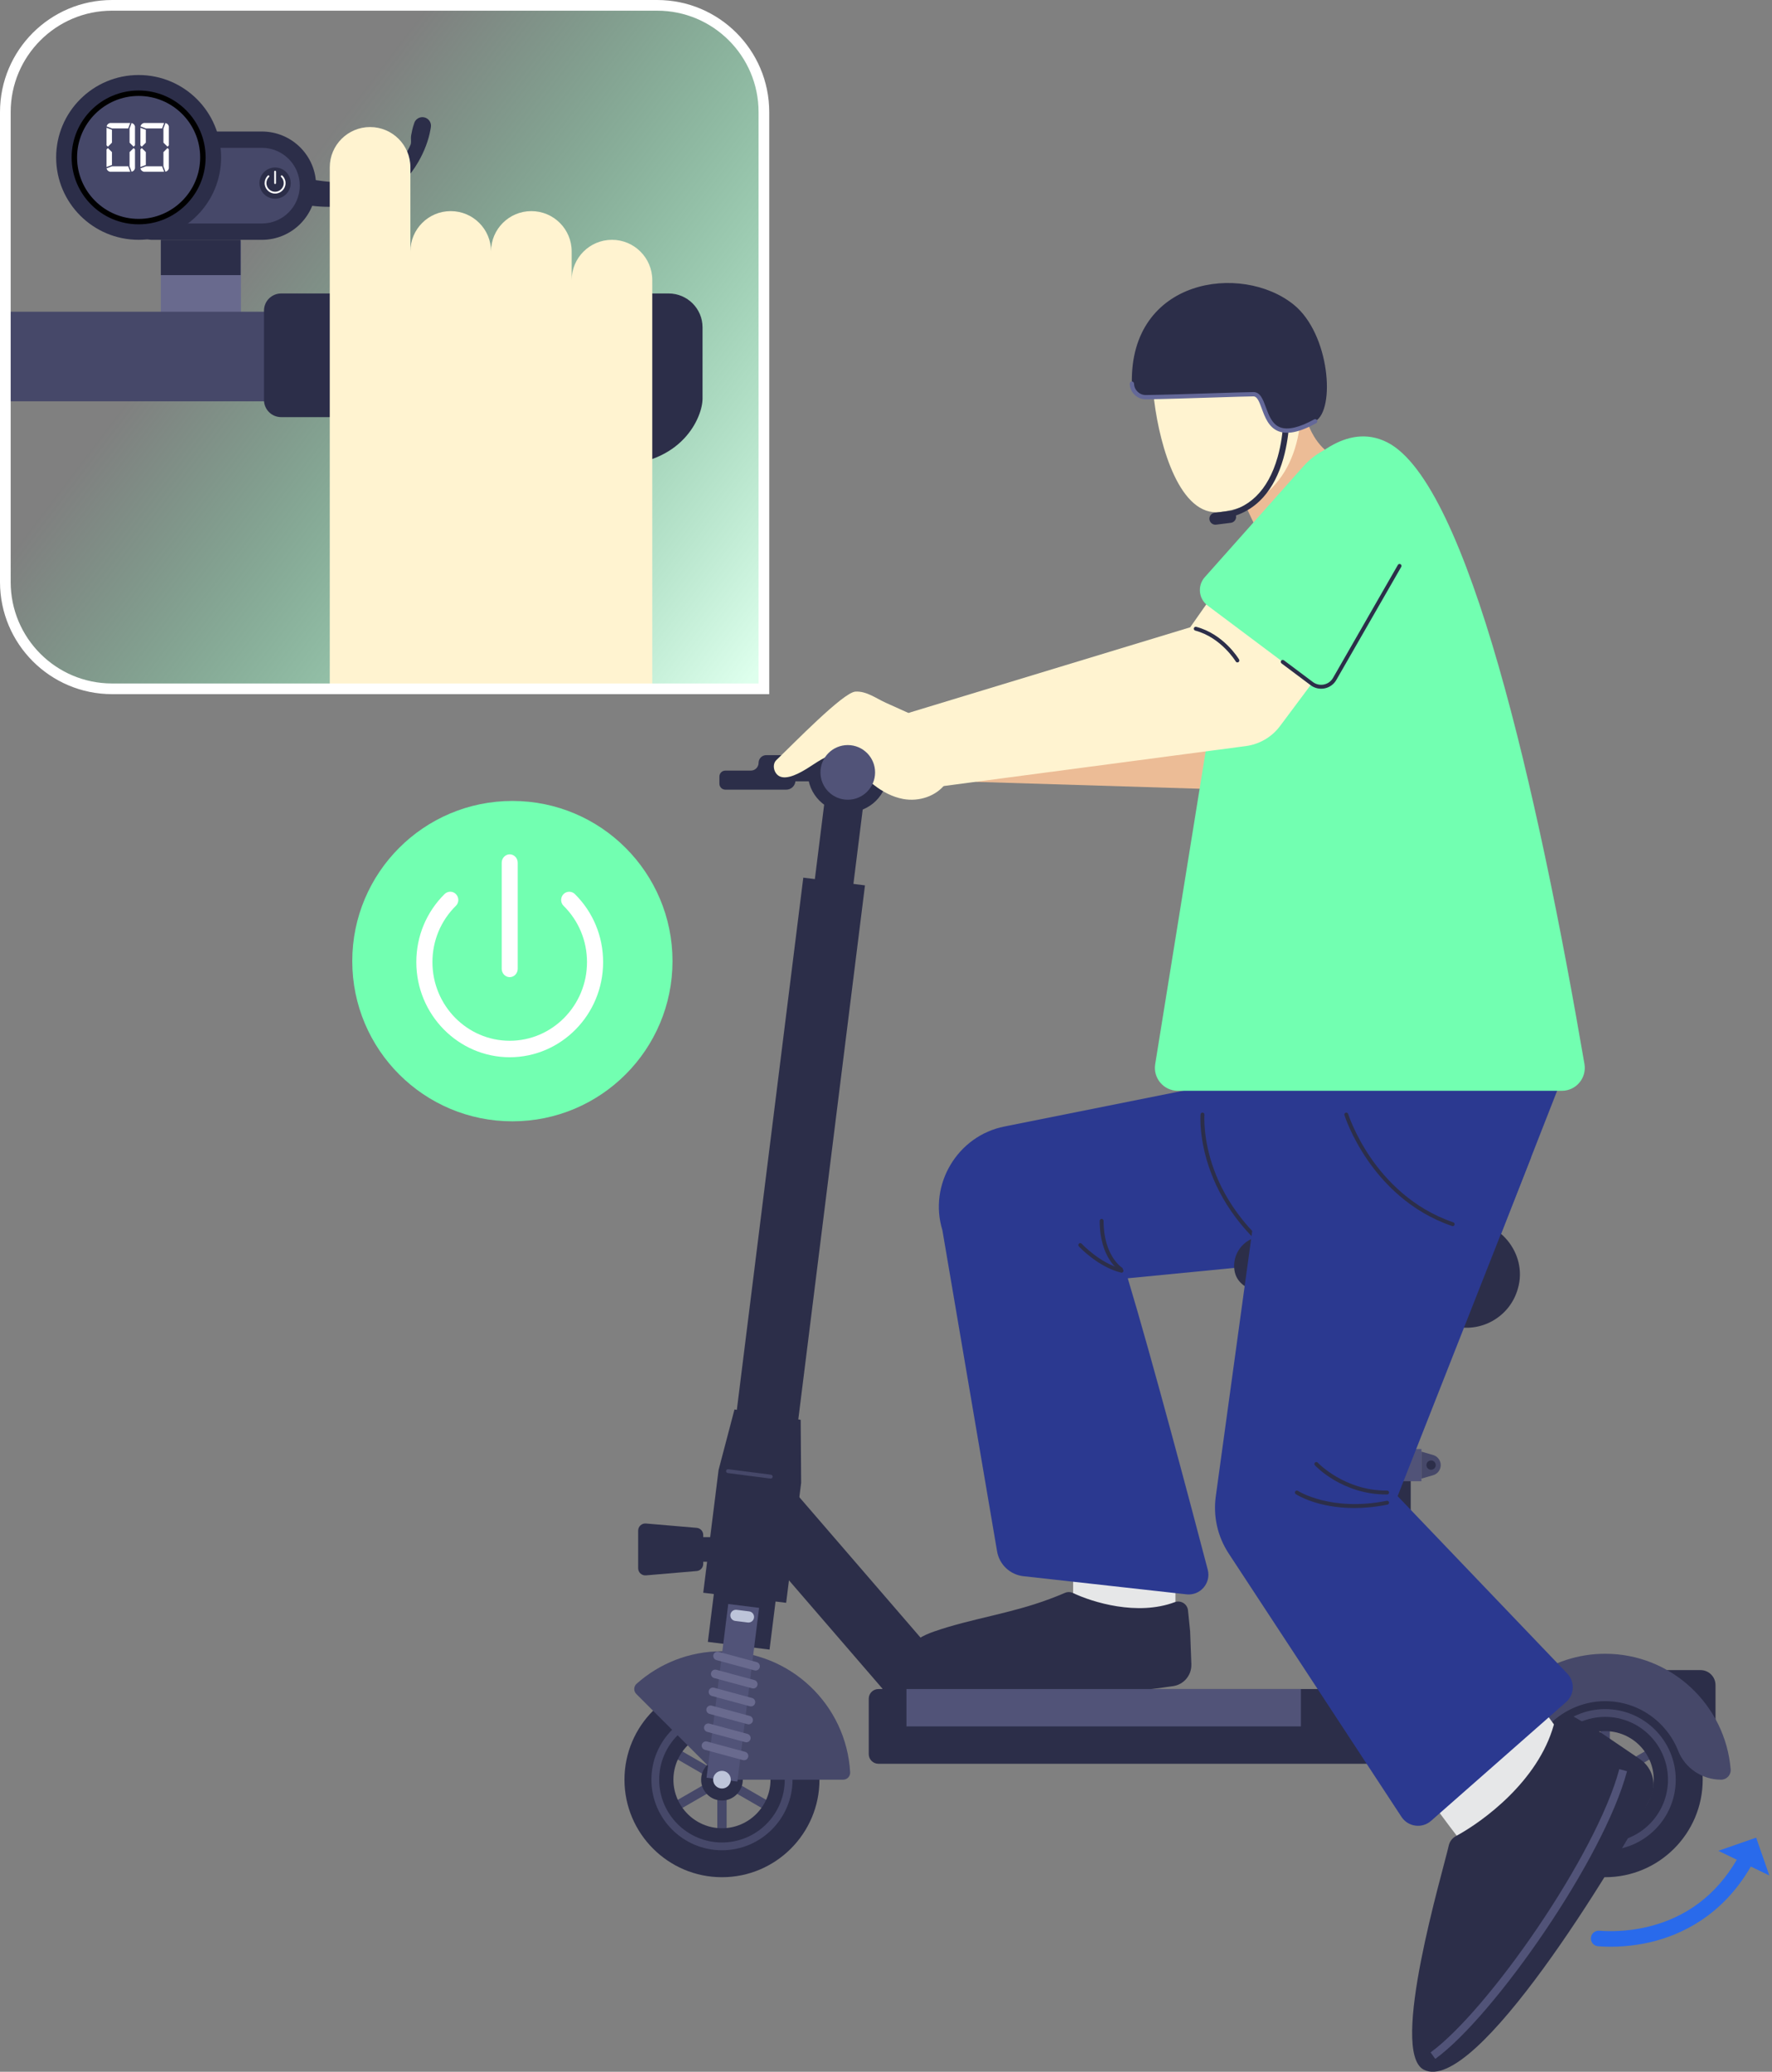 <svg width="332" height="388" viewBox="0 0 332 388" fill="none" xmlns="http://www.w3.org/2000/svg">
<rect x="0" y="0" width="332" height="388" fill="#808080" stroke="none"/>
<g clip-path="url(#clip0_561_3137)">
<path d="M1 21C1 9.954 9.954 1 21 1H123.124C134.17 1 143.124 9.954 143.124 21V129H21C9.954 129 1 120.046 1 109V21Z" fill="url(#paint0_linear_561_3137)"/>
<path d="M52.419 34.667C52.532 34.316 52.747 33.696 52.869 33.36C52.932 33.178 53.005 32.964 53.088 32.799C53.111 32.759 53.119 32.76 53.127 32.764L53.155 32.769L53.211 32.781L53.44 32.827L53.911 32.915C56.139 33.314 58.398 33.652 60.64 33.937C63.486 34.261 66.438 34.395 69.209 33.56C72.463 32.609 75.695 30.214 76.967 26.988C77.072 26.487 76.941 25.93 77.018 25.426C77.161 24.684 77.292 23.918 77.559 23.224C77.739 22.353 78.591 21.793 79.463 21.973C80.335 22.152 80.896 23.003 80.716 23.874L80.665 24.193C80.291 26.339 79.48 28.373 78.403 30.268C75.314 35.681 70.896 37.731 64.896 38.529C60.537 39.083 56.064 38.509 51.992 36.883L51.958 36.869C51.946 36.866 51.934 36.862 51.936 36.815V36.782C51.936 36.776 51.936 36.757 51.939 36.735C51.949 36.587 51.999 36.37 52.031 36.219C52.06 36.059 52.112 35.84 52.152 35.684C52.208 35.509 52.356 34.82 52.42 34.667H52.419Z" fill="#2C2E49"/>
<path d="M49.068 44.913H28.404C27.063 44.913 25.975 43.827 25.975 42.487V27.056C25.975 25.716 27.063 24.63 28.404 24.63H49.068C54.676 24.63 59.224 29.171 59.224 34.772C59.224 40.373 54.676 44.915 49.068 44.915V44.913Z" fill="#2C2E49"/>
<path d="M29.033 41.857V27.684H49.068C52.98 27.684 56.164 30.862 56.164 34.77C56.164 38.679 52.981 41.857 49.068 41.857H29.033Z" fill="#464869"/>
<path d="M25.973 44.911C34.507 44.911 41.425 38.003 41.425 29.48C41.425 20.958 34.507 14.049 25.973 14.049C17.438 14.049 10.52 20.958 10.52 29.48C10.52 38.003 17.438 44.911 25.973 44.911Z" fill="#2C2E49"/>
<path d="M34.486 37.982C39.188 33.287 39.188 25.674 34.486 20.978C29.784 16.282 22.161 16.282 17.459 20.978C12.757 25.674 12.757 33.287 17.459 37.982C22.161 42.678 29.784 42.678 34.486 37.982Z" fill="#464869"/>
<path d="M25.973 17.966C32.331 17.966 37.503 23.13 37.503 29.48C37.503 35.83 32.331 40.995 25.973 40.995C19.614 40.995 14.442 35.83 14.442 29.48C14.442 23.13 19.616 17.966 25.973 17.966ZM25.973 16.947C19.041 16.947 13.422 22.558 13.422 29.48C13.422 36.402 19.041 42.013 25.973 42.013C32.904 42.013 38.523 36.402 38.523 29.48C38.523 22.558 32.904 16.947 25.973 16.947Z" fill="black"/>
<path d="M45.138 45.138H30.131V59.262H45.138V45.138Z" fill="#696A8E"/>
<path d="M49.552 58.379H1V75.152H49.552V58.379Z" fill="#464869"/>
<path d="M125.27 54.962H52.675C50.898 54.962 49.459 56.4 49.459 58.175V74.906C49.459 76.681 50.898 78.119 52.675 78.119H66.343C91.736 78.119 95.427 87.168 114.7 87.168C127.983 87.168 131.628 77.969 131.628 74.671V61.31C131.628 57.804 128.782 54.961 125.27 54.961V54.962Z" fill="#2C2E49"/>
<path d="M20.974 24.307V26.714L20.213 27.475L19.959 27.222V23.927L20.974 24.307ZM19.959 31.276V27.981L20.213 27.728L20.974 28.489V30.896L19.959 31.276ZM24.402 32.163H20.595C20.257 32.078 20.044 31.867 19.961 31.529L20.976 31.149H24.023L24.404 32.163H24.402ZM24.021 24.052H20.988L19.973 23.672C20.058 23.334 20.269 23.124 20.607 23.039H24.402L24.021 24.052ZM24.274 26.713V24.052L24.655 23.039C24.994 23.124 25.204 23.334 25.289 23.672V27.22L25.036 27.473L24.274 26.713ZM25.036 27.726L25.289 27.979V31.528C25.204 31.866 24.994 32.078 24.655 32.161L24.274 31.147V28.487L25.036 27.726Z" fill="white"/>
<path d="M27.321 24.307V26.714L26.559 27.475L26.306 27.222V23.927L27.321 24.307ZM26.306 31.276V27.981L26.559 27.728L27.321 28.489V30.896L26.306 31.276ZM30.749 32.163H26.942C26.604 32.078 26.391 31.867 26.308 31.529L27.323 31.149H30.369L30.75 32.163H30.749ZM30.368 24.052H27.335L26.32 23.672C26.405 23.334 26.616 23.124 26.954 23.039H30.749L30.368 24.052ZM30.621 26.713V24.052L31.002 23.039C31.34 23.124 31.551 23.334 31.636 23.672V27.22L31.383 27.473L30.621 26.713ZM31.383 27.726L31.636 27.979V31.528C31.551 31.866 31.34 32.078 31.002 32.161L30.621 31.147V28.487L31.383 27.726Z" fill="white"/>
<path d="M51.541 37.219C53.159 37.219 54.471 35.909 54.471 34.293C54.471 32.678 53.159 31.368 51.541 31.368C49.923 31.368 48.612 32.678 48.612 34.293C48.612 35.909 49.923 37.219 51.541 37.219Z" fill="#2C2E49"/>
<path d="M51.541 36.253C50.46 36.253 49.579 35.373 49.579 34.293C49.579 33.762 49.79 33.263 50.172 32.891C50.24 32.827 50.348 32.827 50.412 32.894C50.478 32.962 50.477 33.069 50.409 33.134C50.093 33.441 49.917 33.854 49.917 34.293C49.917 35.186 50.645 35.913 51.539 35.913C52.434 35.913 53.161 35.186 53.161 34.293C53.161 33.854 52.986 33.441 52.67 33.134C52.602 33.069 52.602 32.961 52.667 32.894C52.731 32.828 52.84 32.827 52.906 32.891C53.289 33.263 53.5 33.762 53.5 34.293C53.5 35.375 52.619 36.253 51.538 36.253H51.541Z" fill="white"/>
<path d="M51.541 34.463C51.448 34.463 51.371 34.387 51.371 34.293V32.146C51.371 32.052 51.448 31.976 51.541 31.976C51.635 31.976 51.711 32.052 51.711 32.146V34.293C51.711 34.387 51.635 34.463 51.541 34.463Z" fill="white"/>
<path d="M45.079 44.913H30.135V51.526H45.079V44.913Z" fill="#2C2E49"/>
<path d="M114.661 44.913C110.489 44.913 107.107 48.29 107.107 52.456V47.081C107.107 42.915 103.726 39.538 99.553 39.538C95.381 39.538 92 42.915 92 47.081C92 42.915 88.618 39.538 84.446 39.538C80.274 39.538 76.892 42.915 76.892 47.081V31.337C76.892 27.171 73.511 23.794 69.338 23.794C65.166 23.794 61.785 27.171 61.785 31.337V128.784H122.208V52.455C122.208 48.288 118.826 44.911 114.654 44.911L114.661 44.913Z" fill="#FFF3D0"/>
</g>
<path d="M1 21C1 9.954 9.954 1 21 1H123.124C134.17 1 143.124 9.954 143.124 21V129H21C9.954 129 1 120.046 1 109V21Z" stroke="white" stroke-width="2"/>
<path d="M182.755 146.425L230.335 147.887V135.515L182.755 146.425Z" fill="#ECBC96"/>
<path d="M321.419 322.591L309.194 319.819C308.674 319.701 308.304 319.238 308.304 318.705V313.915C308.304 313.285 308.815 312.774 309.446 312.774H318.609C320.159 312.774 321.417 314.032 321.417 315.582V322.591H321.419Z" fill="#2C2E49"/>
<path d="M253.43 86.248L237.029 102.149C237.029 102.149 236.995 102.086 236.931 101.965C236.35 100.879 233.3 95.062 230.07 87.099L241.053 75.762L243.647 73.087C245.106 87.021 253.43 86.248 253.43 86.248Z" fill="#ECBC96"/>
<path d="M243.501 71.706C244.929 83.109 240.756 94.371 228.624 95.891C221.101 96.833 217.334 83.714 216.258 75.12C215.18 66.526 220.406 58.795 227.93 57.854C235.453 56.912 242.425 63.114 243.502 71.708L243.501 71.706Z" fill="#FFF3D0"/>
<path d="M220.231 282.875H201.06V302.044H220.231V282.875Z" fill="#E6E7E8"/>
<path d="M223.214 311.662L222.981 305.521C222.981 305.521 222.783 303.456 222.58 301.575C222.452 300.382 221.232 299.629 220.106 300.05C213.088 302.677 204.69 300.071 201.026 298.335C200.544 298.106 199.985 298.106 199.497 298.322C198.557 298.736 197.594 299.106 196.635 299.467C189.308 302.213 182.093 303.101 175.081 305.521C170.475 307.111 168.481 309.436 174.18 312.915C185.73 319.968 210.575 317.142 219.801 315.776C221.82 315.478 223.288 313.706 223.211 311.666L223.214 311.662Z" fill="#2C2E49"/>
<path d="M279.128 236.492L294.741 196.624L223.965 194.526V203.811C206.772 207.253 188.993 210.811 188.993 210.811L188.197 210.97C179.412 212.703 173.933 221.827 176.566 230.393L186.812 290.534C187.234 293.012 189.247 294.909 191.744 295.187L222.292 298.584C224.873 298.87 226.94 296.481 226.281 293.968C223.283 282.535 216.003 255.021 211.296 239.396C221.479 238.403 226.64 237.901 241.136 236.489H279.126L279.128 236.492Z" fill="#2B3990"/>
<path d="M242.014 89.94C233.832 99.298 229.18 112.673 228.864 122.282L216.434 199.303C216.012 201.914 218.03 204.283 220.675 204.283H292.628C295.291 204.283 297.314 201.885 296.862 199.26C288.087 148.088 275.059 90.509 259.906 82.839C252.157 78.917 245.111 86.398 242.014 89.941V89.94Z" fill="#72FFB1"/>
<path d="M136.141 320.808H134.394V333.298H136.141V320.808Z" fill="#464869"/>
<path d="M124.885 326.296L124.012 327.809L134.83 334.054L135.703 332.541L124.885 326.296Z" fill="#464869"/>
<path d="M134.835 332.539L124.017 338.784L124.89 340.297L135.708 334.052L134.835 332.539Z" fill="#464869"/>
<path d="M136.141 333.296H134.394V345.786H136.141V333.296Z" fill="#464869"/>
<path d="M135.703 332.542L134.83 334.055L145.648 340.3L146.521 338.787L135.703 332.542Z" fill="#464869"/>
<path d="M145.65 326.294L134.833 332.539L135.706 334.052L146.524 327.807L145.65 326.294Z" fill="#464869"/>
<path d="M135.268 351.562C125.195 351.562 117 343.368 117 333.296C117 323.224 125.195 315.031 135.268 315.031C145.341 315.031 153.535 323.224 153.535 333.296C153.535 343.368 145.341 351.562 135.268 351.562ZM135.268 324.203C130.253 324.203 126.173 328.282 126.173 333.296C126.173 338.31 130.253 342.39 135.268 342.39C140.282 342.39 144.362 338.31 144.362 333.296C144.362 328.282 140.282 324.203 135.268 324.203Z" fill="#2C2E49"/>
<path d="M135.267 346.514C127.978 346.514 122.048 340.584 122.048 333.296C122.048 326.008 127.978 320.078 135.267 320.078C142.556 320.078 148.487 326.008 148.487 333.296C148.487 340.584 142.556 346.514 135.267 346.514ZM135.267 321.536C128.781 321.536 123.504 326.812 123.504 333.298C123.504 339.784 128.781 345.06 135.267 345.06C141.754 345.06 147.031 339.784 147.031 333.298C147.031 326.812 141.754 321.536 135.267 321.536Z" fill="#464869"/>
<path d="M135.267 337.199C137.423 337.199 139.171 335.452 139.171 333.296C139.171 331.14 137.423 329.393 135.267 329.393C133.112 329.393 131.364 331.14 131.364 333.296C131.364 335.452 133.112 337.199 135.267 337.199Z" fill="#2C2E49"/>
<path d="M135.268 309.245C129.123 309.245 123.517 311.548 119.266 315.339C118.702 315.842 118.686 316.718 119.221 317.251L134.882 332.91C135.129 333.158 135.466 333.298 135.815 333.298H157.963C158.719 333.298 159.326 332.664 159.284 331.91C158.565 319.273 148.088 309.246 135.269 309.246L135.268 309.245Z" fill="#464869"/>
<path d="M150.504 164.367L132.624 307.492L144.182 308.935L162.062 165.811L150.504 164.367Z" fill="#2C2E49"/>
<path d="M146.32 276.4L137.502 284.01L172.202 324.206L181.02 316.596L146.32 276.4Z" fill="#2C2E49"/>
<path d="M272.866 330.317H164.584C163.581 330.317 162.767 329.504 162.767 328.5V318.137C162.767 317.134 163.581 316.321 164.584 316.321H275.729C276.929 316.321 277.799 317.463 277.481 318.621L274.618 328.984C274.401 329.771 273.683 330.317 272.866 330.317Z" fill="#2C2E49"/>
<path d="M301.621 320.808H299.874V333.298H301.621V320.808Z" fill="#464869"/>
<path d="M290.365 326.296L289.492 327.809L300.31 334.054L301.183 332.541L290.365 326.296Z" fill="#464869"/>
<path d="M300.313 332.536L289.495 338.781L290.368 340.294L301.186 334.049L300.313 332.536Z" fill="#464869"/>
<path d="M301.621 333.296H299.874V345.786H301.621V333.296Z" fill="#464869"/>
<path d="M301.184 332.541L300.311 334.054L311.129 340.299L312.002 338.786L301.184 332.541Z" fill="#464869"/>
<path d="M311.129 326.292L300.312 332.537L301.185 334.05L312.003 327.805L311.129 326.292Z" fill="#464869"/>
<path d="M300.747 351.562C290.674 351.562 282.479 343.368 282.479 333.296C282.479 323.224 290.674 315.031 300.747 315.031C310.82 315.031 319.015 323.224 319.015 333.296C319.015 343.368 310.82 351.562 300.747 351.562ZM300.747 324.203C295.733 324.203 291.653 328.282 291.653 333.296C291.653 338.31 295.733 342.39 300.747 342.39C305.762 342.39 309.842 338.31 309.842 333.296C309.842 328.282 305.762 324.203 300.747 324.203Z" fill="#2C2E49"/>
<path d="M300.747 346.514C293.458 346.514 287.527 340.584 287.527 333.296C287.527 326.008 293.458 320.078 300.747 320.078C308.036 320.078 313.966 326.008 313.966 333.296C313.966 340.584 308.036 346.514 300.747 346.514ZM300.747 321.536C294.26 321.536 288.983 326.812 288.983 333.298C288.983 339.784 294.26 345.06 300.747 345.06C307.234 345.06 312.51 339.784 312.51 333.298C312.51 326.812 307.234 321.536 300.747 321.536Z" fill="#464869"/>
<path d="M300.747 337.199C302.903 337.199 304.651 335.452 304.651 333.296C304.651 331.14 302.903 329.393 300.747 329.393C298.591 329.393 296.843 331.14 296.843 333.296C296.843 335.452 298.591 337.199 300.747 337.199Z" fill="#2C2E49"/>
<path d="M262.721 232.789H257.061V312.828H262.721V232.789Z" fill="#464869"/>
<path d="M264.311 269.068H255.471V316.321H264.311V269.068Z" fill="#2C2E49"/>
<path d="M273.887 228.687C270.719 228.978 266.575 229.355 263.414 229.62C255.506 230.266 247.452 230.99 239.531 231.416C239.023 231.443 237.013 231.526 236.509 231.55C233.458 231.686 231.095 234.267 231.229 237.317C231.589 245.456 248.512 241.82 272.098 248.3C277.425 249.764 282.931 246.632 284.394 241.305C286.31 234.717 280.687 228.004 273.887 228.687Z" fill="#2C2E49"/>
<path d="M266.319 271.373H253.753V277.395H266.319V271.373Z" fill="#515378"/>
<path d="M268.504 276.279L266.317 276.908V271.861L268.504 272.49C269.35 272.733 269.931 273.506 269.931 274.385C269.931 275.265 269.348 276.038 268.504 276.281V276.279Z" fill="#464869"/>
<path d="M267.919 312.531H251.863C251.371 312.531 250.973 312.929 250.973 313.42V315.431C250.973 315.922 251.371 316.321 251.863 316.321H267.919C268.41 316.321 268.808 315.922 268.808 315.431V313.42C268.808 312.929 268.41 312.531 267.919 312.531Z" fill="#2C2E49"/>
<path d="M171.877 309.718L163.948 317.647H187.861L179.931 309.718C177.707 307.495 174.101 307.495 171.877 309.718Z" fill="#2C2E49"/>
<path d="M136.442 300.395L132.378 332.928L138.157 333.65L142.222 301.117L136.442 300.395Z" fill="#515378"/>
<path d="M322.461 333.296C318.936 333.296 315.724 331.181 314.427 327.904C312.272 322.456 306.952 318.593 300.747 318.593C294.543 318.593 288.886 322.574 286.842 328.499L278.445 325.603C281.724 316.099 290.686 309.714 300.746 309.714C313.103 309.714 323.271 319.264 324.254 331.371C324.338 332.411 323.504 333.298 322.46 333.298L322.461 333.296Z" fill="#464869"/>
<path d="M136.844 302.395L136.844 302.397C136.773 302.971 137.18 303.495 137.755 303.567L140.101 303.86C140.676 303.932 141.199 303.524 141.271 302.95L141.271 302.948C141.343 302.374 140.936 301.85 140.361 301.778L138.015 301.485C137.44 301.413 136.916 301.821 136.844 302.395Z" fill="#BDC4D9"/>
<path d="M300.747 337.227C281.898 337.227 270.953 324.155 270.498 323.597L276.577 318.611L276.566 318.599C276.59 318.627 278.902 321.374 283.075 324.061C288.538 327.58 294.485 329.365 300.747 329.365V337.227Z" fill="#2C2E49"/>
<path d="M300.747 334.95C301.661 334.95 302.401 334.21 302.401 333.296C302.401 332.383 301.661 331.642 300.747 331.642C299.834 331.642 299.093 332.383 299.093 333.296C299.093 334.21 299.834 334.95 300.747 334.95Z" fill="#BDC4D9"/>
<path d="M135.268 334.95C136.181 334.95 136.922 334.21 136.922 333.296C136.922 332.383 136.181 331.642 135.268 331.642C134.354 331.642 133.614 332.383 133.614 333.296C133.614 334.21 134.354 334.95 135.268 334.95Z" fill="#BDC4D9"/>
<path d="M147.293 300.172L131.757 298.287L134.632 275.289L137.612 263.96L150.012 265.899L150.102 277.702L147.293 300.172Z" fill="#2C2E49"/>
<path d="M243.735 316.321H169.83V323.319H243.735V316.321Z" fill="#515378"/>
<path d="M155.225 144.198L151.473 174.228L158.697 175.13L162.449 145.1L155.225 144.198Z" fill="#2C2E49"/>
<path d="M158.839 152.15C162.979 152.15 166.336 148.793 166.336 144.653C166.336 140.513 162.979 137.157 158.839 137.157C154.698 137.157 151.341 140.513 151.341 144.653C151.341 148.793 154.698 152.15 158.839 152.15Z" fill="#2C2E49"/>
<path d="M142.126 142.868C142.126 143.669 141.476 144.318 140.675 144.318H135.9C135.284 144.318 134.784 144.818 134.784 145.434V146.771C134.784 147.387 135.284 147.887 135.9 147.887H147.311C148.266 147.887 149.039 147.112 149.039 146.159V143.148C149.039 142.193 148.264 141.42 147.311 141.42H143.574C142.774 141.42 142.124 142.069 142.124 142.87L142.126 142.868Z" fill="#2C2E49"/>
<path d="M158.84 142.979H146.67V146.327H158.84V142.979Z" fill="#2C2E49"/>
<path d="M119.564 286.658V293.698C119.564 294.484 120.237 295.101 121.02 295.034L130.53 294.222C131.224 294.162 131.757 293.581 131.757 292.885V287.469C131.757 286.772 131.224 286.191 130.53 286.133L121.02 285.32C120.237 285.253 119.564 285.871 119.564 286.657V286.658Z" fill="#2C2E49"/>
<path d="M244.331 239.013C244.268 239.013 244.205 238.997 244.147 238.964C239.428 236.217 235.482 232.919 232.417 229.163C229.962 226.153 228.064 222.847 226.776 219.333C224.581 213.34 224.918 208.885 224.934 208.697C224.95 208.497 225.125 208.347 225.328 208.364C225.529 208.38 225.677 208.556 225.661 208.757C225.658 208.801 225.323 213.267 227.475 219.117C229.458 224.513 234.026 232.226 244.516 238.333C244.689 238.434 244.748 238.658 244.647 238.831C244.58 238.948 244.457 239.012 244.332 239.012L244.331 239.013Z" fill="#2C2E49"/>
<path d="M133.695 287.873H131.055V292.482H133.695V287.873Z" fill="#2C2E49"/>
<path d="M263.885 260.313C263.852 260.313 263.818 260.311 263.785 260.307L255.796 259.307C255.357 259.251 255.046 258.851 255.101 258.413C255.156 257.975 255.557 257.663 255.995 257.718L263.984 258.719C264.423 258.774 264.734 259.174 264.679 259.613C264.628 260.017 264.283 260.314 263.885 260.314V260.313Z" fill="#2C2E49"/>
<path d="M263.885 256.858C263.852 256.858 263.818 256.857 263.785 256.852L255.796 255.852C255.357 255.797 255.046 255.396 255.101 254.958C255.156 254.52 255.555 254.208 255.995 254.264L263.984 255.264C264.423 255.319 264.734 255.719 264.679 256.158C264.628 256.562 264.283 256.859 263.885 256.859V256.858Z" fill="#2C2E49"/>
<path d="M263.885 253.405C263.852 253.405 263.818 253.403 263.785 253.399L255.796 252.399C255.357 252.343 255.046 251.943 255.101 251.505C255.156 251.066 255.557 250.755 255.995 250.81L263.984 251.81C264.423 251.866 264.734 252.266 264.679 252.704C264.628 253.109 264.283 253.406 263.885 253.406V253.405Z" fill="#2C2E49"/>
<path d="M263.885 249.95C263.852 249.95 263.818 249.948 263.785 249.944L255.796 248.944C255.357 248.888 255.046 248.488 255.101 248.05C255.156 247.612 255.555 247.3 255.995 247.355L263.984 248.356C264.423 248.411 264.734 248.811 264.679 249.25C264.628 249.654 264.283 249.951 263.885 249.951V249.95Z" fill="#2C2E49"/>
<path d="M140.269 322.933C140.2 322.933 140.129 322.924 140.059 322.905L132.929 320.979C132.502 320.864 132.249 320.425 132.364 319.998C132.479 319.572 132.918 319.318 133.345 319.433L140.475 321.359C140.902 321.474 141.155 321.914 141.04 322.341C140.944 322.697 140.621 322.933 140.267 322.933H140.269Z" fill="#696A8E"/>
<path d="M139.836 326.295C139.768 326.295 139.697 326.286 139.627 326.267L132.496 324.341C132.07 324.226 131.817 323.786 131.932 323.36C132.047 322.933 132.486 322.68 132.913 322.795L140.043 324.721C140.47 324.836 140.723 325.276 140.608 325.702C140.512 326.059 140.189 326.295 139.835 326.295H139.836Z" fill="#696A8E"/>
<path d="M139.404 329.655C139.335 329.655 139.264 329.646 139.194 329.627L132.064 327.701C131.637 327.586 131.384 327.146 131.499 326.72C131.614 326.293 132.054 326.04 132.48 326.155L139.611 328.081C140.037 328.196 140.291 328.636 140.176 329.062C140.079 329.419 139.756 329.655 139.402 329.655H139.404Z" fill="#696A8E"/>
<path d="M140.703 319.573C140.634 319.573 140.563 319.564 140.493 319.545L133.363 317.619C132.936 317.504 132.683 317.065 132.798 316.638C132.913 316.211 133.353 315.958 133.779 316.073L140.909 317.999C141.336 318.114 141.589 318.554 141.474 318.98C141.378 319.337 141.055 319.573 140.701 319.573H140.703Z" fill="#696A8E"/>
<path d="M141.135 316.213C141.066 316.213 140.995 316.204 140.925 316.185L133.795 314.259C133.368 314.144 133.115 313.704 133.23 313.278C133.345 312.851 133.785 312.598 134.211 312.713L141.342 314.639C141.768 314.754 142.022 315.194 141.907 315.62C141.81 315.977 141.487 316.213 141.133 316.213H141.135Z" fill="#696A8E"/>
<path d="M141.567 312.853C141.499 312.853 141.428 312.844 141.358 312.825L134.227 310.899C133.801 310.784 133.547 310.344 133.662 309.918C133.778 309.491 134.217 309.238 134.644 309.353L141.774 311.279C142.201 311.394 142.454 311.834 142.339 312.26C142.243 312.617 141.92 312.853 141.566 312.853H141.567Z" fill="#696A8E"/>
<path d="M268.126 275.253C268.606 275.253 268.995 274.864 268.995 274.384C268.995 273.904 268.606 273.515 268.126 273.515C267.646 273.515 267.256 273.904 267.256 274.384C267.256 274.864 267.646 275.253 268.126 275.253Z" fill="#2C2E49"/>
<path d="M275.774 347.389C268.65 338.61 259.571 325.445 248.022 307.143L270.923 292.695C281.894 310.081 290.36 322.392 296.801 330.331L275.774 347.389Z" fill="#E6E7E8"/>
<path d="M307.27 329.46L299.92 324.473C299.92 324.473 297.346 322.936 294.982 321.562C293.483 320.688 291.561 321.464 291.089 323.134C288.14 333.554 277.919 341.1 272.759 343.877C272.079 344.243 271.601 344.892 271.434 345.646C270.362 350.471 260.221 384.246 266.754 387.609C276.391 392.571 302.829 348.857 309.135 336.947C310.516 334.341 309.709 331.115 307.269 329.46H307.27Z" fill="#2C2E49"/>
<path d="M268.471 384.981C279.361 377.061 299.821 347.691 304.112 331.521" stroke="#515378" stroke-width="1.5"/>
<path d="M261.859 280.196L286.872 216.715L238.118 205.059L228.115 277.853L227.786 280.251C227.293 283.86 228.054 287.657 230.21 290.942L262.581 340.263C263.816 342.144 266.429 342.497 268.118 341.011L293.419 318.761C294.999 317.37 295.103 314.945 293.649 313.425L261.859 280.196Z" fill="#2B3990"/>
<path d="M241.328 91.333L240.941 91.885L222.994 117.481C213.796 120.274 170.707 133.364 170.707 133.364C162.034 135.981 164.527 148.559 173.565 147.639L233.436 139.724C235.883 139.392 238.23 138.112 239.823 135.979L240.526 135.037L261.997 106.286C262.061 106.2 262.159 106.067 262.221 105.978C271.39 91.722 251.573 77.873 241.33 91.332L241.328 91.333Z" fill="#FFF3D0"/>
<path d="M226.258 113.411L248.42 130.014L265.447 103.394C269.541 96.992 267.477 88.468 260.907 84.649C255.415 81.458 248.436 82.573 244.213 87.318L225.724 108.095C224.312 109.681 224.559 112.138 226.26 113.411H226.258Z" fill="#72FFB1"/>
<path d="M176.126 136.847C178.808 139.435 179.504 143.483 177.263 146.624C175.472 149.134 172.163 150.184 169.192 149.626C165.23 148.881 161.854 145.77 159.581 142.59C158.833 141.543 158.078 140.901 156.726 141.134C154.676 141.487 152.994 142.826 151.27 143.89C150.018 144.663 147.42 146.196 145.948 145.33C144.98 144.761 144.605 143.162 145.467 142.34C148.607 139.344 157.946 129.695 160.251 129.527C162.308 129.377 164.173 130.808 165.959 131.611C168.392 132.708 170.823 133.804 173.256 134.9C174.302 135.372 175.29 136.036 176.129 136.847H176.126Z" fill="#FFF3D0"/>
<path d="M158.838 149.771C161.665 149.771 163.956 147.48 163.956 144.653C163.956 141.827 161.665 139.536 158.838 139.536C156.012 139.536 153.72 141.827 153.72 144.653C153.72 147.48 156.012 149.771 158.838 149.771Z" fill="#515378"/>
<path d="M272.175 229.626C272.136 229.626 272.096 229.62 272.058 229.607C264.156 226.925 259.095 221.422 256.24 217.278C253.15 212.793 251.942 208.997 251.892 208.837C251.832 208.645 251.939 208.441 252.131 208.382C252.322 208.322 252.527 208.428 252.587 208.62C252.598 208.658 253.818 212.487 256.853 216.885C259.644 220.931 264.587 226.303 272.293 228.917C272.484 228.981 272.586 229.188 272.52 229.378C272.469 229.53 272.326 229.626 272.175 229.626Z" fill="#2C2E49"/>
<path d="M259.7 279.881C251.541 279.881 246.565 274.642 246.357 274.417C246.22 274.27 246.229 274.04 246.375 273.903C246.522 273.767 246.752 273.774 246.889 273.921C246.938 273.973 251.867 279.153 259.706 279.153C259.766 279.153 259.826 279.153 259.887 279.153H259.891C260.091 279.153 260.254 279.313 260.255 279.513C260.257 279.714 260.097 279.878 259.896 279.881C259.832 279.881 259.766 279.881 259.703 279.881H259.7Z" fill="#2C2E49"/>
<path d="M253.721 282.423C246.861 282.423 242.981 279.954 242.777 279.82C242.608 279.711 242.562 279.485 242.671 279.316C242.781 279.148 243.006 279.101 243.175 279.21C243.236 279.249 249.412 283.161 259.819 281.065C260.015 281.026 260.208 281.152 260.248 281.35C260.288 281.547 260.161 281.739 259.963 281.78C257.671 282.241 255.586 282.425 253.721 282.425V282.423Z" fill="#2C2E49"/>
<path d="M210.017 238.068C209.953 238.068 209.888 238.051 209.83 238.016C209.675 237.921 206.038 235.633 206.038 228.639C206.038 228.438 206.201 228.275 206.402 228.275C206.603 228.275 206.766 228.438 206.766 228.639C206.766 235.194 210.175 237.374 210.21 237.394C210.38 237.499 210.434 237.723 210.329 237.895C210.261 238.007 210.141 238.07 210.019 238.07L210.017 238.068Z" fill="#2C2E49"/>
<path d="M210.129 238.351C210.1 238.351 210.07 238.348 210.041 238.339C205.703 237.252 202.272 233.573 202.128 233.417C201.991 233.27 202.002 233.04 202.149 232.903C202.297 232.766 202.527 232.776 202.663 232.923C202.696 232.96 206.093 236.599 210.217 237.633C210.412 237.683 210.53 237.879 210.482 238.074C210.441 238.239 210.292 238.349 210.129 238.349V238.351Z" fill="#2C2E49"/>
<path d="M231.841 124.058C231.717 124.058 231.596 123.996 231.528 123.881C231.501 123.836 228.787 119.382 223.94 118.098C223.746 118.047 223.63 117.848 223.681 117.652C223.732 117.459 223.933 117.342 224.126 117.393C229.266 118.753 232.037 123.313 232.152 123.507C232.256 123.68 232.199 123.903 232.027 124.006C231.969 124.041 231.905 124.057 231.841 124.057V124.058Z" fill="#2C2E49"/>
<path d="M248.686 131.412C248.676 131.417 248.67 131.422 248.674 131.42C248.682 131.418 248.686 131.415 248.686 131.412Z" fill="#2C2E49"/>
<path d="M262.402 105.663C262.227 105.563 262.005 105.622 261.905 105.797L249.756 126.957C248.987 128.295 247.221 128.659 245.986 127.734L240.547 123.659C240.376 123.531 240.129 123.576 240.015 123.764C239.916 123.927 239.973 124.141 240.126 124.255L245.566 128.33C247.141 129.511 249.395 129.046 250.375 127.338L262.535 106.16C262.635 105.985 262.574 105.762 262.401 105.663H262.402Z" fill="#2C2E49"/>
<path d="M144.401 276.907C144.385 276.907 144.371 276.907 144.355 276.904L136.352 275.876C136.153 275.85 136.012 275.668 136.038 275.468C136.064 275.269 136.245 275.129 136.445 275.154L144.448 276.182C144.647 276.208 144.789 276.39 144.762 276.59C144.739 276.773 144.582 276.907 144.401 276.907Z" fill="#464869"/>
<path d="M228.786 97.177C228.483 97.215 228.208 97.001 228.17 96.698C228.132 96.395 228.346 96.12 228.649 96.082C233.971 95.415 237.577 91.896 239.371 85.622C240.734 80.851 240.481 76.206 240.478 76.16C240.46 75.856 240.691 75.596 240.996 75.576C241.301 75.558 241.563 75.79 241.58 76.094C241.592 76.291 241.85 80.95 240.44 85.898C239.604 88.833 238.352 91.25 236.718 93.083C234.654 95.398 231.986 96.776 228.786 97.177Z" fill="#2C2E49"/>
<path d="M230.331 95.683L227.577 96.028C226.961 96.105 226.524 96.666 226.602 97.282C226.679 97.897 227.241 98.334 227.857 98.257L230.61 97.912C231.226 97.834 231.663 97.273 231.586 96.657C231.509 96.042 230.947 95.605 230.331 95.683Z" fill="#2C2E49"/>
<path d="M212.069 71.852C212.101 73.27 213.272 74.398 214.691 74.382C220.346 74.317 232.079 73.854 234.831 73.832C237.921 73.807 235.61 84.825 246.413 78.898C250.236 76.8 249.174 62.534 242.382 57.051C232.634 49.181 211.629 52.094 212.069 71.853V71.852Z" fill="#2C2E49"/>
<path d="M241.893 81.001C241.023 81.11 240.255 81.037 239.586 80.787C237.706 80.081 236.985 78.109 236.405 76.525C235.883 75.096 235.516 74.228 234.834 74.232C233.656 74.242 230.807 74.333 227.509 74.439C223.016 74.583 217.922 74.746 214.696 74.784C213.062 74.803 211.703 73.493 211.667 71.862C211.663 71.641 211.837 71.457 212.06 71.451C212.282 71.447 212.465 71.622 212.471 71.845C212.497 73.037 213.492 73.995 214.687 73.982C217.906 73.944 222.995 73.781 227.484 73.638C230.788 73.532 233.64 73.442 234.829 73.431C236.126 73.421 236.628 74.796 237.161 76.251C237.712 77.755 238.335 79.462 239.869 80.037C241.302 80.574 243.438 80.073 246.219 78.547C246.413 78.441 246.658 78.513 246.764 78.706C246.87 78.9 246.799 79.144 246.605 79.251C244.775 80.255 243.214 80.836 241.893 81.002V81.001Z" fill="#646898"/>
<path d="M331.502 351.237L329.034 344.151L321.947 346.617L325.404 348.289C321.528 354.92 315.889 359.153 308.633 360.872C304.766 361.789 301.398 361.722 299.635 361.584C298.888 361.526 298.218 362.045 298.088 362.785C297.94 363.631 298.55 364.423 299.406 364.491C301.206 364.635 304.378 364.701 308.119 363.963C308.468 363.894 308.824 363.817 309.183 363.734C314.843 362.417 322.656 358.883 328.032 349.561L331.5 351.238L331.502 351.237Z" fill="#296AEB"/>
<circle cx="96" cy="180" r="30" fill="#72FFB1"/>
<path d="M95.515 198C85.862 198 78 190.004 78 180.187C78 175.355 79.882 170.817 83.297 167.436C83.904 166.85 84.86 166.85 85.437 167.467C86.029 168.084 86.014 169.057 85.407 169.644C82.584 172.438 81.02 176.189 81.02 180.187C81.02 188.306 87.516 194.913 95.5 194.913C103.484 194.913 109.98 188.306 109.98 180.187C109.98 176.189 108.416 172.438 105.593 169.644C104.986 169.057 104.986 168.069 105.563 167.467C106.14 166.865 107.111 166.85 107.703 167.436C111.118 170.817 113 175.355 113 180.187C113 190.019 105.138 198 95.485 198H95.515Z" fill="white"/>
<path d="M95.5 183C94.675 183 94 182.294 94 181.43V161.57C94 160.706 94.675 160 95.5 160C96.325 160 97 160.706 97 161.57V181.43C97 182.294 96.325 183 95.5 183Z" fill="white"/>
<defs>
<linearGradient id="paint0_linear_561_3137" x1="139.5" y1="129" x2="40.13" y2="53.487" gradientUnits="userSpaceOnUse">
<stop stop-color="#DEFFED"/>
<stop offset="1" stop-color="#6FFFB0" stop-opacity="0"/>
</linearGradient>
<clipPath id="clip0_561_3137">
<path d="M1 21C1 9.954 9.954 1 21 1H123.124C134.17 1 143.124 9.954 143.124 21V129H21C9.954 129 1 120.046 1 109V21Z" fill="white"/>
</clipPath>
</defs>
</svg>
